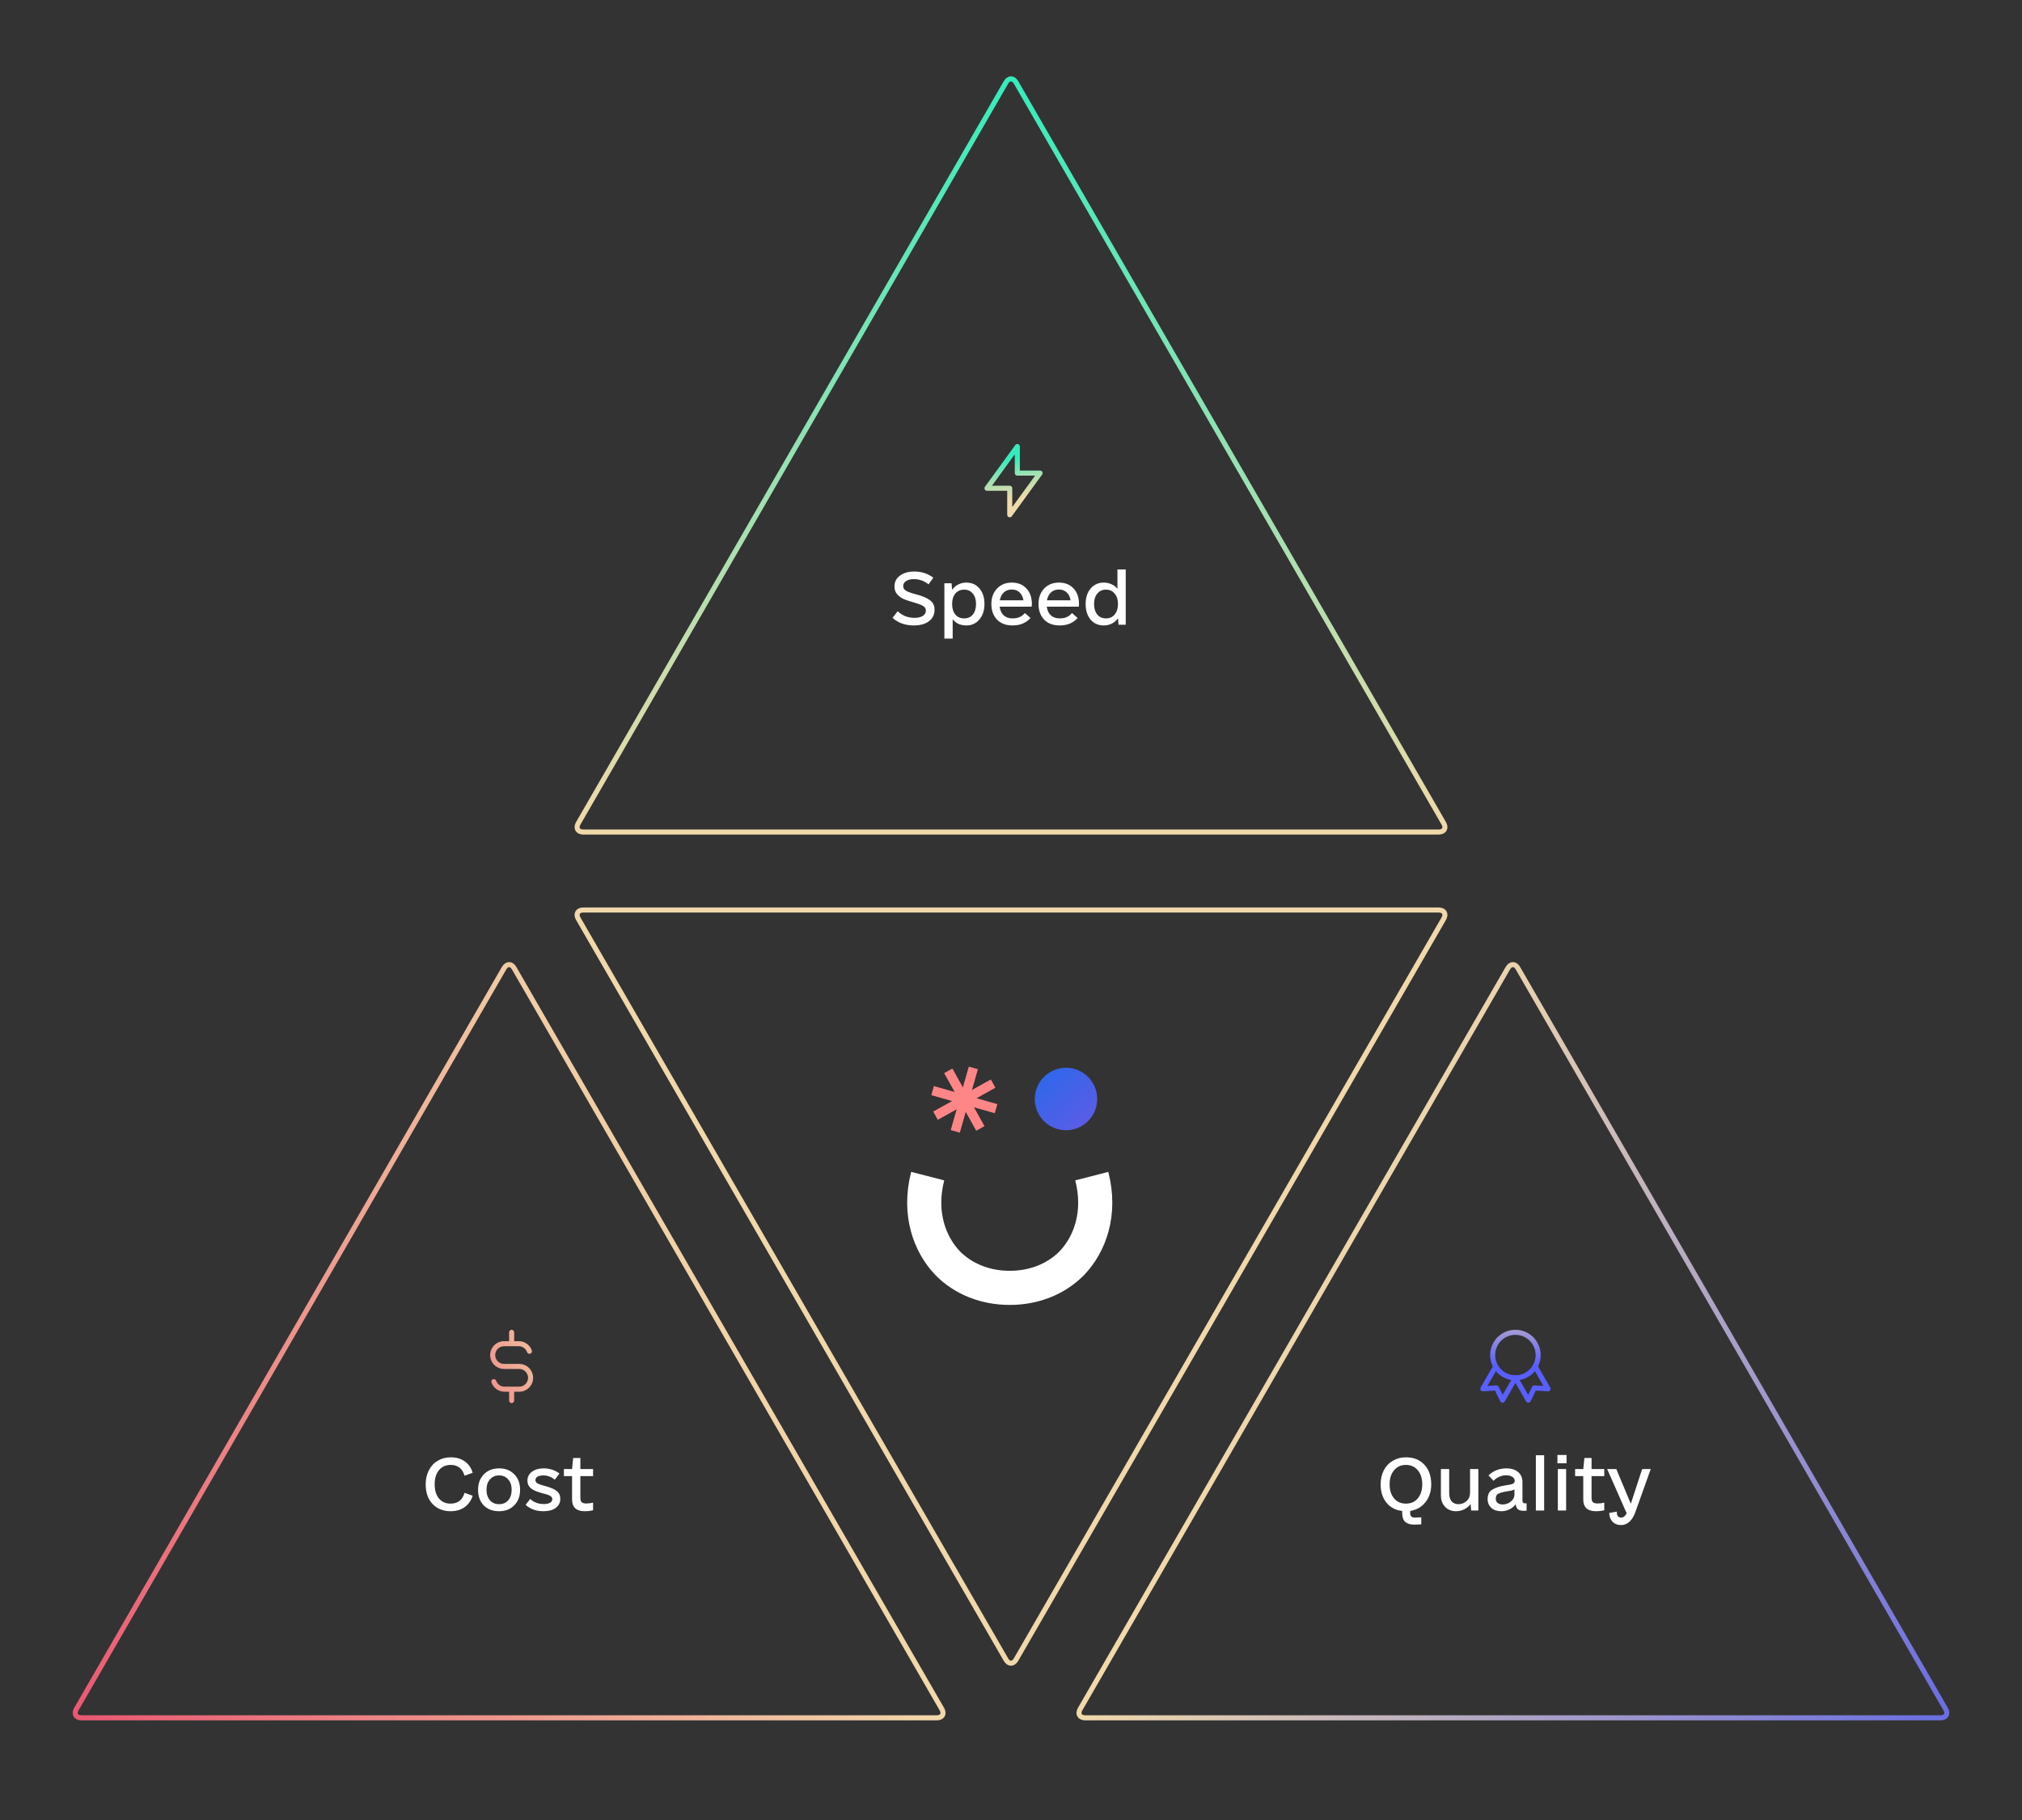 <svg xmlns="http://www.w3.org/2000/svg" xmlns:xlink="http://www.w3.org/1999/xlink" viewBox="0 0 800 720" width="800" height="720" preserveAspectRatio="xMidYMid meet" style="width: 100%; height: 100%; transform: translate3d(0px, 0px, 0px); content-visibility: visible;">
	<rect x="0" y="0" width="800" height="720" fill="#333333" stroke="none"/>
	<defs>
		<clipPath id="__lottie_element_85">
			<rect width="800" height="720" x="0" y="0">
			</rect>
		</clipPath>
		<linearGradient id="__lottie_element_89" spreadMethod="pad" gradientUnits="userSpaceOnUse" x1="-177.538" y1="101.293" x2="98.92" y2="-41.379">
			<stop offset="0%" stop-color="rgb(103,108,226)">
			</stop>
			<stop offset="50%" stop-color="rgb(172,162,198)">
			</stop>
			<stop offset="100%" stop-color="rgb(241,217,170)">
			</stop>
		</linearGradient>
		<linearGradient id="__lottie_element_93" spreadMethod="pad" gradientUnits="userSpaceOnUse" x1="-114.039" y1="-25.862" x2="174.514" y2="107.328">
			<stop offset="0%" stop-color="rgb(241,217,170)">
			</stop>
			<stop offset="50%" stop-color="rgb(237,151,141)">
			</stop>
			<stop offset="100%" stop-color="rgb(233,86,112)">
			</stop>
		</linearGradient>
		<linearGradient id="__lottie_element_100" spreadMethod="pad" gradientUnits="userSpaceOnUse" x1="0" y1="-200" x2="0" y2="99.569">
			<stop offset="0%" stop-color="rgb(53,235,188)">
			</stop>
			<stop offset="50%" stop-color="rgb(147,226,178)">
			</stop>
			<stop offset="100%" stop-color="rgb(240,217,169)">
			</stop>
		</linearGradient>
		<linearGradient id="__lottie_element_107" spreadMethod="pad" gradientUnits="userSpaceOnUse" x1="-1" y1="-8.5" x2="3" y2="12.5">
			<stop offset="0%" stop-color="rgb(56,235,188)">
			</stop>
			<stop offset="36%" stop-color="rgb(167,225,177)">
			</stop>
			<stop offset="73%" stop-color="rgb(238,218,170)">
			</stop>
		</linearGradient>
		<linearGradient id="__lottie_element_114" spreadMethod="pad" gradientUnits="userSpaceOnUse" x1="-13.661" y1="4.531" x2="21.857" y2="-9.969">
			<stop offset="0%" stop-color="rgb(237,141,137)">
			</stop>
			<stop offset="50%" stop-color="rgb(239,176,152)">
			</stop>
			<stop offset="100%" stop-color="rgb(241,211,168)">
			</stop>
		</linearGradient>
		<linearGradient id="__lottie_element_121" spreadMethod="pad" gradientUnits="userSpaceOnUse" x1="0" y1="-9" x2="0" y2="9">
			<stop offset="0%" stop-color="rgb(160,152,215)">
			</stop>
			<stop offset="36%" stop-color="rgb(124,123,235)">
			</stop>
			<stop offset="73%" stop-color="rgb(89,95,254)">
			</stop>
		</linearGradient>
		<linearGradient id="__lottie_element_137" spreadMethod="pad" gradientUnits="userSpaceOnUse" x1="-74.996" y1="-83.839" x2="67.039" y2="71.126">
			<stop offset="0%" stop-color="rgb(40,105,234)">
			</stop>
			<stop offset="50%" stop-color="rgb(67,98,232)">
			</stop>
			<stop offset="100%" stop-color="rgb(94,92,230)">
			</stop>
		</linearGradient>
	</defs>
	<g clip-path="url(#__lottie_element_85)">
		<g transform="matrix(-1,0,0,1,598.573,579.573)" opacity="1" style="display: block;">
			<g opacity="1" transform="matrix(1,0,0,1,0,0)">
				<animateTransform attributeName="transform" attributeType="XML" type="translate" values="0,0; -15,15; 0,0" dur="2.5s" keyTimes="0; 0.5; 1" repeatCount="indefinite" />
				<path stroke="url(#__lottie_element_89)" stroke-linecap="butt" stroke-linejoin="miter" fill-opacity="0" stroke-miterlimit="4" stroke-opacity="1" stroke-width="2" d=" M-2,-196.536 C-0.896,-198.448 0.896,-198.448 2,-196.536 C2,-196.536 171.205,96.536 171.205,96.536 C172.309,98.448 171.413,100 169.205,100 C169.205,100 -169.205,100 -169.205,100 C-171.413,100 -172.309,98.448 -171.205,96.536 C-171.205,96.536 -2,-196.536 -2,-196.536z">
				</path>
			</g>
		</g>
		<g transform="matrix(-1,0,0,-1,400,460)" opacity="1">
			<g opacity="1" transform="matrix(1,0,0,1,0,0)">
				<path stroke-linecap="butt" stroke-linejoin="miter" fill-opacity="0" stroke-miterlimit="4" stroke="rgb(241,216,170)" stroke-opacity="1" stroke-width="2" d=" M-2,-196.536 C-0.896,-198.448 0.896,-198.448 2,-196.536 C2,-196.536 171.205,96.536 171.205,96.536 C172.309,98.448 171.413,100 169.205,100 C169.205,100 -169.205,100 -169.205,100 C-171.413,100 -172.309,98.448 -171.205,96.536 C-171.205,96.536 -2,-196.536 -2,-196.536z">
				</path>
			</g>
		</g>
		<g>
			<animateTransform attributeName="transform" attributeType="XML" type="translate" values="0,0; 0,-15; 0,0" dur="2.5s" keyTimes="0; 0.5; 1" repeatCount="indefinite" />
			<g transform="matrix(1,0,0,1,400,229.155)" opacity="1">
				<g opacity="1" transform="matrix(1,0,0,1,0,0)">
					<path stroke="url(#__lottie_element_100)" stroke-linecap="butt" stroke-linejoin="miter" fill-opacity="0" stroke-miterlimit="4" stroke-opacity="1" stroke-width="2" d=" M-2,-196.536 C-0.896,-198.448 0.896,-198.448 2,-196.536 C2,-196.536 171.205,96.536 171.205,96.536 C172.309,98.448 171.413,100 169.205,100 C169.205,100 -169.205,100 -169.205,100 C-171.413,100 -172.309,98.448 -171.205,96.536 C-171.205,96.536 -2,-196.536 -2,-196.536z">
					</path>
				</g>
			</g>
			<g transform="matrix(1,0,0,1,399.262,238.952)" opacity="1">
				<g opacity="1" transform="matrix(1,0,0,1,0,0)">
					<path fill="rgb(255,255,255)" fill-opacity="1" d=" M41.754,4.156 C40.915,5.177 39.767,5.688 38.309,5.688 C36.851,5.688 35.702,5.177 34.863,4.156 C34.024,3.099 33.605,1.714 33.605,0 C33.605,-1.714 34.024,-3.081 34.863,-4.102 C35.702,-5.159 36.851,-5.688 38.309,-5.688 C39.767,-5.688 40.915,-5.159 41.754,-4.102 C42.629,-3.081 43.066,-1.714 43.066,0 C43.066,1.714 42.629,3.099 41.754,4.156z M46.129,8.203 C46.129,8.203 46.129,-13.672 46.129,-13.672 C46.129,-13.672 42.848,-13.672 42.848,-13.672 C42.848,-13.672 42.848,-6.016 42.848,-6.016 C42.228,-6.818 41.444,-7.419 40.496,-7.82 C39.585,-8.258 38.564,-8.477 37.434,-8.477 C35.319,-8.477 33.587,-7.693 32.238,-6.125 C30.926,-4.557 30.27,-2.516 30.27,0 C30.27,2.552 30.926,4.612 32.238,6.18 C33.55,7.711 35.283,8.477 37.434,8.477 C38.601,8.477 39.657,8.24 40.605,7.766 C41.589,7.256 42.41,6.544 43.066,5.633 C43.066,5.633 43.285,8.203 43.285,8.203 C43.285,8.203 46.129,8.203 46.129,8.203z M16.543,-4.594 C17.382,-5.36 18.439,-5.742 19.715,-5.742 C20.955,-5.742 21.975,-5.36 22.777,-4.594 C23.579,-3.865 24.09,-2.826 24.309,-1.477 C24.309,-1.477 14.957,-1.477 14.957,-1.477 C15.212,-2.789 15.741,-3.828 16.543,-4.594z M16.488,4.484 C15.613,3.645 15.084,2.497 14.902,1.039 C14.902,1.039 27.535,1.039 27.535,1.039 C27.608,0.784 27.645,0.438 27.645,0 C27.645,-2.589 26.915,-4.649 25.457,-6.18 C24.035,-7.711 22.121,-8.477 19.715,-8.477 C17.309,-8.477 15.358,-7.693 13.863,-6.125 C12.368,-4.557 11.621,-2.516 11.621,0 C11.621,2.516 12.351,4.557 13.809,6.125 C15.304,7.693 17.363,8.477 19.988,8.477 C21.629,8.477 23.032,8.203 24.199,7.656 C25.402,7.109 26.369,6.398 27.098,5.523 C27.098,5.523 24.855,3.555 24.855,3.555 C23.761,4.977 22.139,5.688 19.988,5.688 C18.566,5.688 17.399,5.286 16.488,4.484z M-2.105,-4.594 C-1.266,-5.36 -0.21,-5.742 1.066,-5.742 C2.306,-5.742 3.327,-5.36 4.129,-4.594 C4.931,-3.865 5.441,-2.826 5.66,-1.477 C5.66,-1.477 -3.691,-1.477 -3.691,-1.477 C-3.436,-2.789 -2.907,-3.828 -2.105,-4.594z M-2.16,4.484 C-3.035,3.645 -3.564,2.497 -3.746,1.039 C-3.746,1.039 8.887,1.039 8.887,1.039 C8.96,0.784 8.996,0.438 8.996,0 C8.996,-2.589 8.267,-4.649 6.809,-6.18 C5.387,-7.711 3.472,-8.477 1.066,-8.477 C-1.34,-8.477 -3.29,-7.693 -4.785,-6.125 C-6.28,-4.557 -7.027,-2.516 -7.027,0 C-7.027,2.516 -6.298,4.557 -4.84,6.125 C-3.345,7.693 -1.285,8.477 1.34,8.477 C2.981,8.477 4.384,8.203 5.551,7.656 C6.754,7.109 7.72,6.398 8.449,5.523 C8.449,5.523 6.207,3.555 6.207,3.555 C5.113,4.977 3.491,5.688 1.34,5.688 C-0.082,5.688 -1.249,5.286 -2.16,4.484z M-14.355,4.156 C-15.194,5.177 -16.343,5.688 -17.801,5.688 C-19.259,5.688 -20.426,5.177 -21.301,4.156 C-22.14,3.099 -22.559,1.714 -22.559,0 C-22.559,-1.714 -22.14,-3.081 -21.301,-4.102 C-20.426,-5.159 -19.259,-5.688 -17.801,-5.688 C-16.343,-5.688 -15.194,-5.159 -14.355,-4.102 C-13.516,-3.081 -13.098,-1.714 -13.098,0 C-13.098,1.714 -13.516,3.099 -14.355,4.156z M-11.73,-6.125 C-13.042,-7.693 -14.775,-8.477 -16.926,-8.477 C-18.093,-8.477 -19.168,-8.221 -20.152,-7.711 C-21.1,-7.237 -21.903,-6.544 -22.559,-5.633 C-22.559,-5.633 -22.777,-8.203 -22.777,-8.203 C-22.777,-8.203 -25.621,-8.203 -25.621,-8.203 C-25.621,-8.203 -25.621,13.672 -25.621,13.672 C-25.621,13.672 -22.34,13.672 -22.34,13.672 C-22.34,13.672 -22.34,6.016 -22.34,6.016 C-21.72,6.818 -20.954,7.437 -20.043,7.875 C-19.095,8.276 -18.056,8.477 -16.926,8.477 C-14.811,8.477 -13.097,7.693 -11.785,6.125 C-10.436,4.557 -9.762,2.516 -9.762,0 C-9.762,-2.552 -10.418,-4.594 -11.73,-6.125z M-42.41,7.711 C-40.952,8.221 -39.403,8.477 -37.762,8.477 C-35.21,8.477 -33.204,7.93 -31.746,6.836 C-30.251,5.706 -29.504,4.174 -29.504,2.242 C-29.504,0.601 -30.123,-0.656 -31.363,-1.531 C-32.566,-2.442 -34.444,-3.227 -36.996,-3.883 C-38.819,-4.357 -40.095,-4.812 -40.824,-5.25 C-41.553,-5.724 -41.918,-6.343 -41.918,-7.109 C-41.918,-7.948 -41.536,-8.604 -40.77,-9.078 C-40.004,-9.588 -38.983,-9.844 -37.707,-9.844 C-35.519,-9.844 -33.587,-9.151 -31.91,-7.766 C-31.91,-7.766 -29.996,-10.391 -29.996,-10.391 C-32.111,-12.032 -34.608,-12.852 -37.488,-12.852 C-39.858,-12.852 -41.772,-12.305 -43.23,-11.211 C-44.652,-10.154 -45.363,-8.731 -45.363,-6.945 C-45.363,-5.705 -45.017,-4.685 -44.324,-3.883 C-43.631,-3.081 -42.775,-2.443 -41.754,-1.969 C-40.697,-1.531 -39.329,-1.076 -37.652,-0.602 C-35.866,-0.092 -34.644,0.382 -33.988,0.82 C-33.295,1.258 -32.949,1.841 -32.949,2.57 C-32.949,3.481 -33.35,4.193 -34.152,4.703 C-34.954,5.213 -36.066,5.469 -37.488,5.469 C-38.728,5.469 -39.931,5.25 -41.098,4.812 C-42.228,4.338 -43.23,3.683 -44.105,2.844 C-44.105,2.844 -46.129,5.469 -46.129,5.469 C-45.072,6.453 -43.832,7.201 -42.41,7.711z">
					</path>
				</g>
			</g>
			<g transform="matrix(1,0,0,1,401,190.155)" opacity="1">
				<g opacity="1" transform="matrix(1,0,0,1,0,0)">
					<path stroke="url(#__lottie_element_107)" stroke-linecap="round" stroke-linejoin="round" fill-opacity="0" stroke-opacity="1" stroke-width="2" d=" M1.5,-3 C1.5,-3 1.5,-13.5 1.5,-13.5 C1.5,-13.5 -10.5,3 -10.5,3 C-10.5,3 -1.5,3 -1.5,3 C-1.5,3 -1.5,13.5 -1.5,13.5 C-1.5,13.5 10.5,-3 10.5,-3 C10.5,-3 1.5,-3 1.5,-3z">
					</path>
				</g>
			</g>
		</g>
		<g>
			<animateTransform attributeName="transform" attributeType="XML" type="translate" values="0,0; -15,15; 0,0" dur="2.5s" keyTimes="0; 0.5; 1" repeatCount="indefinite" />
			<g transform="matrix(-1,0,0,1,201.427,579.573)" opacity="1">
				<g opacity="1" transform="matrix(1,0,0,1,0,0)">
					<path stroke="url(#__lottie_element_93)" stroke-linecap="butt" stroke-linejoin="miter" fill-opacity="0" stroke-miterlimit="4" stroke-opacity="1" stroke-width="2" d=" M-2,-196.536 C-0.896,-198.448 0.896,-198.448 2,-196.536 C2,-196.536 171.205,96.536 171.205,96.536 C172.309,98.448 171.413,100 169.205,100 C169.205,100 -169.205,100 -169.205,100 C-171.413,100 -172.309,98.448 -171.205,96.536 C-171.205,96.536 -2,-196.536 -2,-196.536z">
					</path>
				</g>
			</g>
			<g transform="matrix(1,0,0,1,201.536,587.182)" opacity="1">
				<g opacity="1" transform="matrix(1,0,0,1,0,0)">
					<path fill="rgb(255,255,255)" fill-opacity="1" d=" M28.082,5.414 C28.082,5.414 28.082,-3.227 28.082,-3.227 C28.082,-3.227 33.113,-3.227 33.113,-3.227 C33.113,-3.227 33.113,-6.016 33.113,-6.016 C33.113,-6.016 28.082,-6.016 28.082,-6.016 C28.082,-6.016 28.082,-10.391 28.082,-10.391 C28.082,-10.391 25.238,-10.391 25.238,-10.391 C25.238,-10.391 24.801,-6.016 24.801,-6.016 C24.801,-6.016 21.574,-6.016 21.574,-6.016 C21.574,-6.016 21.574,-3.227 21.574,-3.227 C21.574,-3.227 24.801,-3.227 24.801,-3.227 C24.801,-3.227 24.801,6.07 24.801,6.07 C24.801,7.565 25.22,8.714 26.059,9.516 C26.934,10.282 28.173,10.664 29.777,10.664 C30.98,10.664 32.092,10.536 33.113,10.281 C33.113,10.281 33.113,7.273 33.113,7.273 C32.238,7.492 31.345,7.602 30.434,7.602 C29.595,7.602 28.994,7.437 28.629,7.109 C28.264,6.781 28.082,6.216 28.082,5.414z M6.426,8.148 C8.285,9.825 10.636,10.664 13.48,10.664 C15.522,10.664 17.145,10.227 18.348,9.352 C19.551,8.441 20.152,7.237 20.152,5.742 C20.152,4.466 19.678,3.446 18.73,2.68 C17.819,1.914 16.233,1.239 13.973,0.656 C12.588,0.291 11.621,-0.055 11.074,-0.383 C10.564,-0.711 10.309,-1.131 10.309,-1.641 C10.309,-2.224 10.582,-2.68 11.129,-3.008 C11.712,-3.336 12.478,-3.5 13.426,-3.5 C15.103,-3.5 16.616,-2.935 17.965,-1.805 C17.965,-1.805 19.824,-4.266 19.824,-4.266 C17.965,-5.615 15.887,-6.289 13.59,-6.289 C11.658,-6.289 10.09,-5.833 8.887,-4.922 C7.72,-4.047 7.137,-2.88 7.137,-1.422 C7.137,-0.182 7.593,0.82 8.504,1.586 C9.415,2.352 10.947,3.008 13.098,3.555 C14.593,3.92 15.613,4.266 16.16,4.594 C16.707,4.922 16.98,5.359 16.98,5.906 C16.98,6.526 16.671,7 16.051,7.328 C15.468,7.656 14.647,7.82 13.59,7.82 C11.439,7.82 9.652,7.146 8.23,5.797 C8.23,5.797 6.426,8.148 6.426,8.148z M-0.465,6.344 C-1.376,7.365 -2.579,7.875 -4.074,7.875 C-5.569,7.875 -6.773,7.365 -7.684,6.344 C-8.595,5.287 -9.051,3.902 -9.051,2.188 C-9.051,0.474 -8.595,-0.893 -7.684,-1.914 C-6.773,-2.971 -5.569,-3.5 -4.074,-3.5 C-2.579,-3.5 -1.376,-2.971 -0.465,-1.914 C0.446,-0.893 0.902,0.474 0.902,2.188 C0.902,3.902 0.446,5.287 -0.465,6.344z M-10.145,8.367 C-8.614,9.898 -6.59,10.664 -4.074,10.664 C-1.595,10.664 0.41,9.88 1.941,8.312 C3.472,6.744 4.238,4.704 4.238,2.188 C4.238,-0.364 3.472,-2.407 1.941,-3.938 C0.446,-5.506 -1.558,-6.289 -4.074,-6.289 C-6.553,-6.289 -8.559,-5.506 -10.09,-3.938 C-11.621,-2.37 -12.387,-0.328 -12.387,2.188 C-12.387,4.74 -11.64,6.799 -10.145,8.367z M-30.434,7.766 C-28.611,9.698 -26.205,10.664 -23.215,10.664 C-21.1,10.664 -19.277,10.135 -17.746,9.078 C-16.215,7.984 -15.14,6.471 -14.52,4.539 C-14.52,4.539 -17.746,3.391 -17.746,3.391 C-18.548,6.235 -20.39,7.656 -23.27,7.656 C-25.202,7.656 -26.733,6.982 -27.863,5.633 C-28.993,4.248 -29.559,2.37 -29.559,0 C-29.559,-2.333 -28.993,-4.193 -27.863,-5.578 C-26.696,-6.963 -25.166,-7.656 -23.27,-7.656 C-20.39,-7.656 -18.548,-6.235 -17.746,-3.391 C-17.746,-3.391 -14.52,-4.539 -14.52,-4.539 C-15.103,-6.508 -16.16,-8.021 -17.691,-9.078 C-19.222,-10.135 -21.064,-10.664 -23.215,-10.664 C-25.147,-10.664 -26.86,-10.208 -28.355,-9.297 C-29.85,-8.422 -31.016,-7.164 -31.855,-5.523 C-32.694,-3.919 -33.113,-2.078 -33.113,0 C-33.113,3.245 -32.22,5.834 -30.434,7.766z">
					</path>
				</g>
			</g>
			<g transform="matrix(1,0,0,1,202.427,540.573)" opacity="1">
				<g opacity="1" transform="matrix(1,0,0,1,0,0)">
					<path fill="url(#__lottie_element_114)" fill-opacity="1" d=" M0,-14.5 C0.552,-14.5 1,-14.052 1,-13.5 C1,-13.5 1,-10 1,-10 C1,-10 3,-10 3,-10 C3.014,-10 3.029,-10 3.043,-9.999 C4.14,-9.952 5.198,-9.577 6.08,-8.924 C6.962,-8.271 7.628,-7.367 7.993,-6.332 C8.177,-5.811 7.903,-5.241 7.382,-5.057 C6.861,-4.873 6.291,-5.147 6.107,-5.668 C5.875,-6.327 5.45,-6.901 4.889,-7.317 C4.333,-7.729 3.668,-7.966 2.977,-8 C2.977,-8 0,-8 0,-8 C0,-8 -3,-8 -3,-8 C-3.928,-8 -4.819,-7.631 -5.475,-6.975 C-6.131,-6.319 -6.5,-5.428 -6.5,-4.5 C-6.5,-3.572 -6.131,-2.681 -5.475,-2.025 C-4.819,-1.369 -3.928,-1 -3,-1 C-3,-1 3,-1 3,-1 C4.459,-1 5.858,-0.42 6.889,0.611 C7.92,1.642 8.5,3.041 8.5,4.5 C8.5,5.959 7.92,7.358 6.889,8.389 C5.858,9.42 4.459,10 3,10 C3,10 1,10 1,10 C1,10 1,13.5 1,13.5 C1,14.052 0.552,14.5 0,14.5 C-0.552,14.5 -1,14.052 -1,13.5 C-1,13.5 -1,10 -1,10 C-1,10 -3,10 -3,10 C-3.014,10 -3.029,10 -3.043,9.999 C-4.14,9.952 -5.198,9.577 -6.08,8.924 C-6.962,8.271 -7.628,7.367 -7.993,6.332 C-8.177,5.811 -7.903,5.241 -7.382,5.057 C-6.861,4.873 -6.291,5.147 -6.107,5.668 C-5.875,6.327 -5.45,6.901 -4.889,7.317 C-4.333,7.729 -3.668,7.966 -2.977,8 C-2.977,8 -0.002,8 -0.002,8 C-0.001,8 -0.001,8 0,8 C0.001,8 0.001,8 0.002,8 C0.002,8 3,8 3,8 C3.928,8 4.819,7.631 5.475,6.975 C6.131,6.319 6.5,5.428 6.5,4.5 C6.5,3.572 6.131,2.681 5.475,2.025 C4.819,1.369 3.928,1 3,1 C3,1 -3,1 -3,1 C-4.459,1 -5.858,0.42 -6.889,-0.611 C-7.92,-1.642 -8.5,-3.041 -8.5,-4.5 C-8.5,-5.959 -7.92,-7.358 -6.889,-8.389 C-5.858,-9.42 -4.459,-10 -3,-10 C-3,-10 -1,-10 -1,-10 C-1,-10 -1,-13.5 -1,-13.5 C-1,-14.052 -0.552,-14.5 0,-14.5z">
					</path>
				</g>
			</g>
		</g>
		<g>
			<animateTransform attributeName="transform" attributeType="XML" type="translate" values="0,0; 15,15; 0,0" dur="2.5s" keyTimes="0; 0.5; 1" repeatCount="indefinite" />
			<g transform="matrix(1,0,0,1,599.675,589.452)" opacity="1">
				<g opacity="1" transform="matrix(1,0,0,1,0,0)">
					<path fill="rgb(255,255,255)" fill-opacity="1" d=" M47.359,8.723 C47.359,8.723 53.43,-8.285 53.43,-8.285 C53.43,-8.285 50.039,-8.285 50.039,-8.285 C50.039,-8.285 45.555,5.441 45.555,5.441 C45.555,5.441 39.812,-8.285 39.812,-8.285 C39.812,-8.285 36.203,-8.285 36.203,-8.285 C36.203,-8.285 43.914,9.215 43.914,9.215 C43.294,10.345 42.583,10.91 41.781,10.91 C40.541,10.91 39.958,10.127 40.031,8.559 C40.031,8.559 37.023,9.051 37.023,9.051 C37.023,10.4 37.425,11.53 38.227,12.441 C39.029,13.389 40.196,13.863 41.727,13.863 C43.039,13.863 44.169,13.389 45.117,12.441 C46.065,11.53 46.812,10.291 47.359,8.723z M30.023,3.145 C30.023,3.145 30.023,-5.496 30.023,-5.496 C30.023,-5.496 35.055,-5.496 35.055,-5.496 C35.055,-5.496 35.055,-8.285 35.055,-8.285 C35.055,-8.285 30.023,-8.285 30.023,-8.285 C30.023,-8.285 30.023,-12.66 30.023,-12.66 C30.023,-12.66 27.18,-12.66 27.18,-12.66 C27.18,-12.66 26.742,-8.285 26.742,-8.285 C26.742,-8.285 23.516,-8.285 23.516,-8.285 C23.516,-8.285 23.516,-5.496 23.516,-5.496 C23.516,-5.496 26.742,-5.496 26.742,-5.496 C26.742,-5.496 26.742,3.801 26.742,3.801 C26.742,5.296 27.161,6.444 28,7.246 C28.875,8.012 30.115,8.395 31.719,8.395 C32.922,8.395 34.034,8.267 35.055,8.012 C35.055,8.012 35.055,5.004 35.055,5.004 C34.18,5.223 33.286,5.332 32.375,5.332 C31.536,5.332 30.935,5.168 30.57,4.84 C30.205,4.512 30.023,3.947 30.023,3.145z M20.125,-13.863 C20.125,-13.863 16.516,-13.863 16.516,-13.863 C16.516,-13.863 16.516,-10.582 16.516,-10.582 C16.516,-10.582 20.125,-10.582 20.125,-10.582 C20.125,-10.582 20.125,-13.863 20.125,-13.863z M19.961,-8.285 C19.961,-8.285 16.68,-8.285 16.68,-8.285 C16.68,-8.285 16.68,8.121 16.68,8.121 C16.68,8.121 19.961,8.121 19.961,8.121 C19.961,8.121 19.961,-8.285 19.961,-8.285z M11.266,-13.754 C11.266,-13.754 7.984,-13.754 7.984,-13.754 C7.984,-13.754 7.984,8.121 7.984,8.121 C7.984,8.121 11.266,8.121 11.266,8.121 C11.266,8.121 11.266,-13.754 11.266,-13.754z M-1.914,4.566 C-2.825,5.332 -3.919,5.715 -5.195,5.715 C-6.034,5.715 -6.69,5.514 -7.164,5.113 C-7.638,4.712 -7.875,4.129 -7.875,3.363 C-7.875,2.415 -7.529,1.777 -6.836,1.449 C-6.107,1.084 -5.049,0.793 -3.664,0.574 C-2.935,0.465 -2.297,0.355 -1.75,0.246 C-1.167,0.1 -0.747,-0.064 -0.492,-0.246 C-0.492,-0.246 -0.492,1.887 -0.492,1.887 C-0.492,2.908 -0.966,3.8 -1.914,4.566z M4.32,8.121 C4.32,8.121 4.32,5.277 4.32,5.277 C4.32,5.277 3.719,5.277 3.719,5.277 C3.026,5.277 2.68,4.931 2.68,4.238 C2.68,4.238 2.68,-3.145 2.68,-3.145 C2.68,-4.822 2.114,-6.134 0.984,-7.082 C-0.146,-8.066 -1.695,-8.559 -3.664,-8.559 C-6.435,-8.559 -8.804,-7.629 -10.773,-5.77 C-10.773,-5.77 -8.75,-3.637 -8.75,-3.637 C-8.094,-4.33 -7.347,-4.858 -6.508,-5.223 C-5.633,-5.624 -4.739,-5.824 -3.828,-5.824 C-2.807,-5.824 -1.987,-5.624 -1.367,-5.223 C-0.711,-4.822 -0.383,-4.293 -0.383,-3.637 C-0.383,-3.054 -0.656,-2.653 -1.203,-2.434 C-1.713,-2.215 -2.662,-2.014 -4.047,-1.832 C-6.162,-1.504 -7.876,-0.957 -9.188,-0.191 C-10.464,0.538 -11.102,1.796 -11.102,3.582 C-11.102,5.004 -10.609,6.171 -9.625,7.082 C-8.641,7.957 -7.346,8.395 -5.742,8.395 C-4.539,8.395 -3.427,8.139 -2.406,7.629 C-1.385,7.119 -0.583,6.444 0,5.605 C0.109,6.553 0.401,7.228 0.875,7.629 C1.385,8.03 2.151,8.23 3.172,8.23 C3.719,8.23 4.101,8.194 4.32,8.121z M-14.766,8.121 C-14.766,8.121 -14.766,-8.285 -14.766,-8.285 C-14.766,-8.285 -18.047,-8.285 -18.047,-8.285 C-18.047,-8.285 -18.047,1.121 -18.047,1.121 C-18.047,2.433 -18.503,3.509 -19.414,4.348 C-20.289,5.187 -21.383,5.605 -22.695,5.605 C-23.825,5.605 -24.719,5.223 -25.375,4.457 C-25.995,3.691 -26.305,2.615 -26.305,1.23 C-26.305,1.23 -26.305,-8.285 -26.305,-8.285 C-26.305,-8.285 -29.586,-8.285 -29.586,-8.285 C-29.586,-8.285 -29.586,2.105 -29.586,2.105 C-29.586,3.964 -29.039,5.478 -27.945,6.645 C-26.815,7.812 -25.375,8.395 -23.625,8.395 C-22.422,8.395 -21.328,8.139 -20.344,7.629 C-19.323,7.119 -18.484,6.426 -17.828,5.551 C-17.828,5.551 -17.609,8.121 -17.609,8.121 C-17.609,8.121 -14.766,8.121 -14.766,8.121z M-48.125,3.309 C-49.292,1.887 -49.875,0.027 -49.875,-2.27 C-49.875,-4.567 -49.292,-6.408 -48.125,-7.793 C-46.958,-9.215 -45.391,-9.926 -43.422,-9.926 C-41.453,-9.926 -39.886,-9.215 -38.719,-7.793 C-37.552,-6.408 -36.969,-4.567 -36.969,-2.27 C-36.969,0.027 -37.552,1.887 -38.719,3.309 C-39.886,4.694 -41.453,5.387 -43.422,5.387 C-45.391,5.387 -46.958,4.694 -48.125,3.309z M-35.711,4.84 C-34.18,2.944 -33.414,0.574 -33.414,-2.27 C-33.414,-5.515 -34.325,-8.103 -36.148,-10.035 C-37.971,-11.967 -40.396,-12.934 -43.422,-12.934 C-45.354,-12.934 -47.086,-12.477 -48.617,-11.566 C-50.148,-10.691 -51.333,-9.434 -52.172,-7.793 C-53.011,-6.189 -53.43,-4.348 -53.43,-2.27 C-53.43,0.683 -52.664,3.108 -51.133,5.004 C-49.602,6.9 -47.523,7.993 -44.898,8.285 C-44.898,8.285 -44.898,9.105 -44.898,9.105 C-44.898,10.746 -44.497,11.912 -43.695,12.605 C-42.893,13.334 -41.709,13.699 -40.141,13.699 C-39.448,13.699 -38.519,13.663 -37.352,13.59 C-37.352,13.59 -37.352,10.801 -37.352,10.801 C-38.446,10.874 -39.302,10.91 -39.922,10.91 C-41.125,10.91 -41.727,10.364 -41.727,9.27 C-41.727,9.27 -41.727,8.285 -41.727,8.285 C-39.211,7.884 -37.206,6.736 -35.711,4.84z">
					</path>
				</g>
			</g>
			<g transform="matrix(1,0,0,1,599.573,536.073)" opacity="1">
				<g opacity="1" transform="matrix(1,0,0,1,0,0)">
					<path stroke="url(#__lottie_element_121)" stroke-linecap="round" stroke-linejoin="round" fill-opacity="0" stroke-opacity="1" stroke-width="2" d=" M0,9 C4.971,9 9,4.971 9,0 C9,-4.971 4.971,-9 0,-9 C-4.971,-9 -9,-4.971 -9,0 C-9,4.971 -4.971,9 0,9z">
					</path>
				</g>
			</g>
			<g transform="matrix(1,0,0,1,606.023,547.245)" opacity="1" style="display: block;">
				<g opacity="1" transform="matrix(0.866,-0.5,0.5,0.866,0,0)">
					<path stroke-linecap="round" stroke-linejoin="round" fill-opacity="0" stroke="rgb(89,95,254)" stroke-opacity="1" stroke-width="2" d=" M4.5,-5.1 C4.5,-5.1 4.5,5.1 4.5,5.1 C4.5,5.1 0,2.1 0,2.1 C0,2.1 -4.5,5.1 -4.5,5.1 C-4.5,5.1 -4.5,-5.1 -4.5,-5.1">
					</path>
				</g>
			</g>
			<g transform="matrix(1,0,0,1,593.123,547.245)" opacity="1" style="display: block;">
				<g opacity="1" transform="matrix(0.866,0.5,-0.5,0.866,0,0)">
					<path stroke-linecap="round" stroke-linejoin="round" fill-opacity="0" stroke="rgb(89,95,254)" stroke-opacity="1" stroke-width="2" d=" M4.5,-5.1 C4.5,-5.1 4.5,5.1 4.5,5.1 C4.5,5.1 0,2.1 0,2.1 C0,2.1 -4.5,5.1 -4.5,5.1 C-4.5,5.1 -4.5,-5.1 -4.5,-5.1">
					</path>
				</g>
			</g>
		</g>
		<g transform="matrix(0.15,0,0,0.15,331.975,399.337)" opacity="1" style="display: block;">
			<g opacity="1" transform="matrix(1,0,0,1,450.166,586.955)">
				<path stroke-linecap="butt" stroke-linejoin="miter" fill-opacity="0" stroke-miterlimit="10" stroke="rgb(255,255,255)" stroke-opacity="1" stroke-width="90" d=" M216.393,-147.342 C241.749,-48.747 211.258,33.057 163.076,82.967 C121.657,124.486 63.883,147.342 0.4,147.342 C0.4,147.342 0,147.342 0,147.342 C0,147.342 -0.4,147.342 -0.4,147.342 C-63.883,147.342 -121.656,124.486 -163.075,82.967 C-211.258,33.057 -241.749,-48.747 -216.393,-147.342">
				</path>
			</g>
		</g>
		<g transform="matrix(0.144,0.041,-0.041,0.144,346.059,385.582)" opacity="1" style="display: block;">
			<g opacity="1" transform="matrix(1,0,0,1,318.273,252.706)">
				<path fill="rgb(255,134,134)" fill-opacity="1" d=" M-87.158,-12.466 C-87.158,-12.466 87.158,-12.466 87.158,-12.466 C87.158,-12.466 87.158,12.466 87.158,12.466 C87.158,12.466 -87.158,12.466 -87.158,12.466 C-87.158,12.466 -87.158,-12.466 -87.158,-12.466z">
				</path>
			</g>
			<g opacity="1" transform="matrix(1,0,0,1,318.274,252.706)">
				<path fill="rgb(255,134,134)" fill-opacity="1" d=" M52.815,-70.445 C52.815,-70.445 70.444,-52.815 70.444,-52.815 C70.444,-52.815 -52.815,70.445 -52.815,70.445 C-52.815,70.445 -70.444,52.815 -70.444,52.815 C-70.444,52.815 52.815,-70.445 52.815,-70.445z">
				</path>
			</g>
			<g opacity="1" transform="matrix(1,0,0,1,318.274,252.707)">
				<path fill="rgb(255,134,134)" fill-opacity="1" d=" M12.466,87.158 C12.466,87.158 -12.466,87.158 -12.466,87.158 C-12.466,87.158 -12.466,-87.158 -12.466,-87.158 C-12.466,-87.158 12.466,-87.158 12.466,-87.158 C12.466,-87.158 12.466,87.158 12.466,87.158z">
				</path>
			</g>
			<g opacity="1" transform="matrix(1,0,0,1,318.274,252.706)">
				<path fill="rgb(255,134,134)" fill-opacity="1" d=" M-70.445,-52.815 C-70.445,-52.815 -52.816,-70.444 -52.816,-70.444 C-52.816,-70.444 70.444,52.815 70.444,52.815 C70.444,52.815 52.814,70.444 52.814,70.444 C52.814,70.444 -70.445,-52.815 -70.445,-52.815z">
				</path>
			</g>
		</g>
		<g transform="matrix(0.15,0,0,0.15,333.783,397.257)" opacity="1" style="display: block;">
			<g opacity="1" transform="matrix(1,0,0,1,586.504,250.103)">
				<path fill="url(#__lottie_element_137)" fill-opacity="1" d=" M0,-82.38 C45.498,-82.38 82.38,-45.497 82.38,0 C82.38,45.498 45.498,82.38 0,82.38 C-45.497,82.38 -82.38,45.498 -82.38,0 C-82.38,-45.497 -45.497,-82.38 0,-82.38z">
				</path>
			</g>
		</g>
	</g>
</svg>
